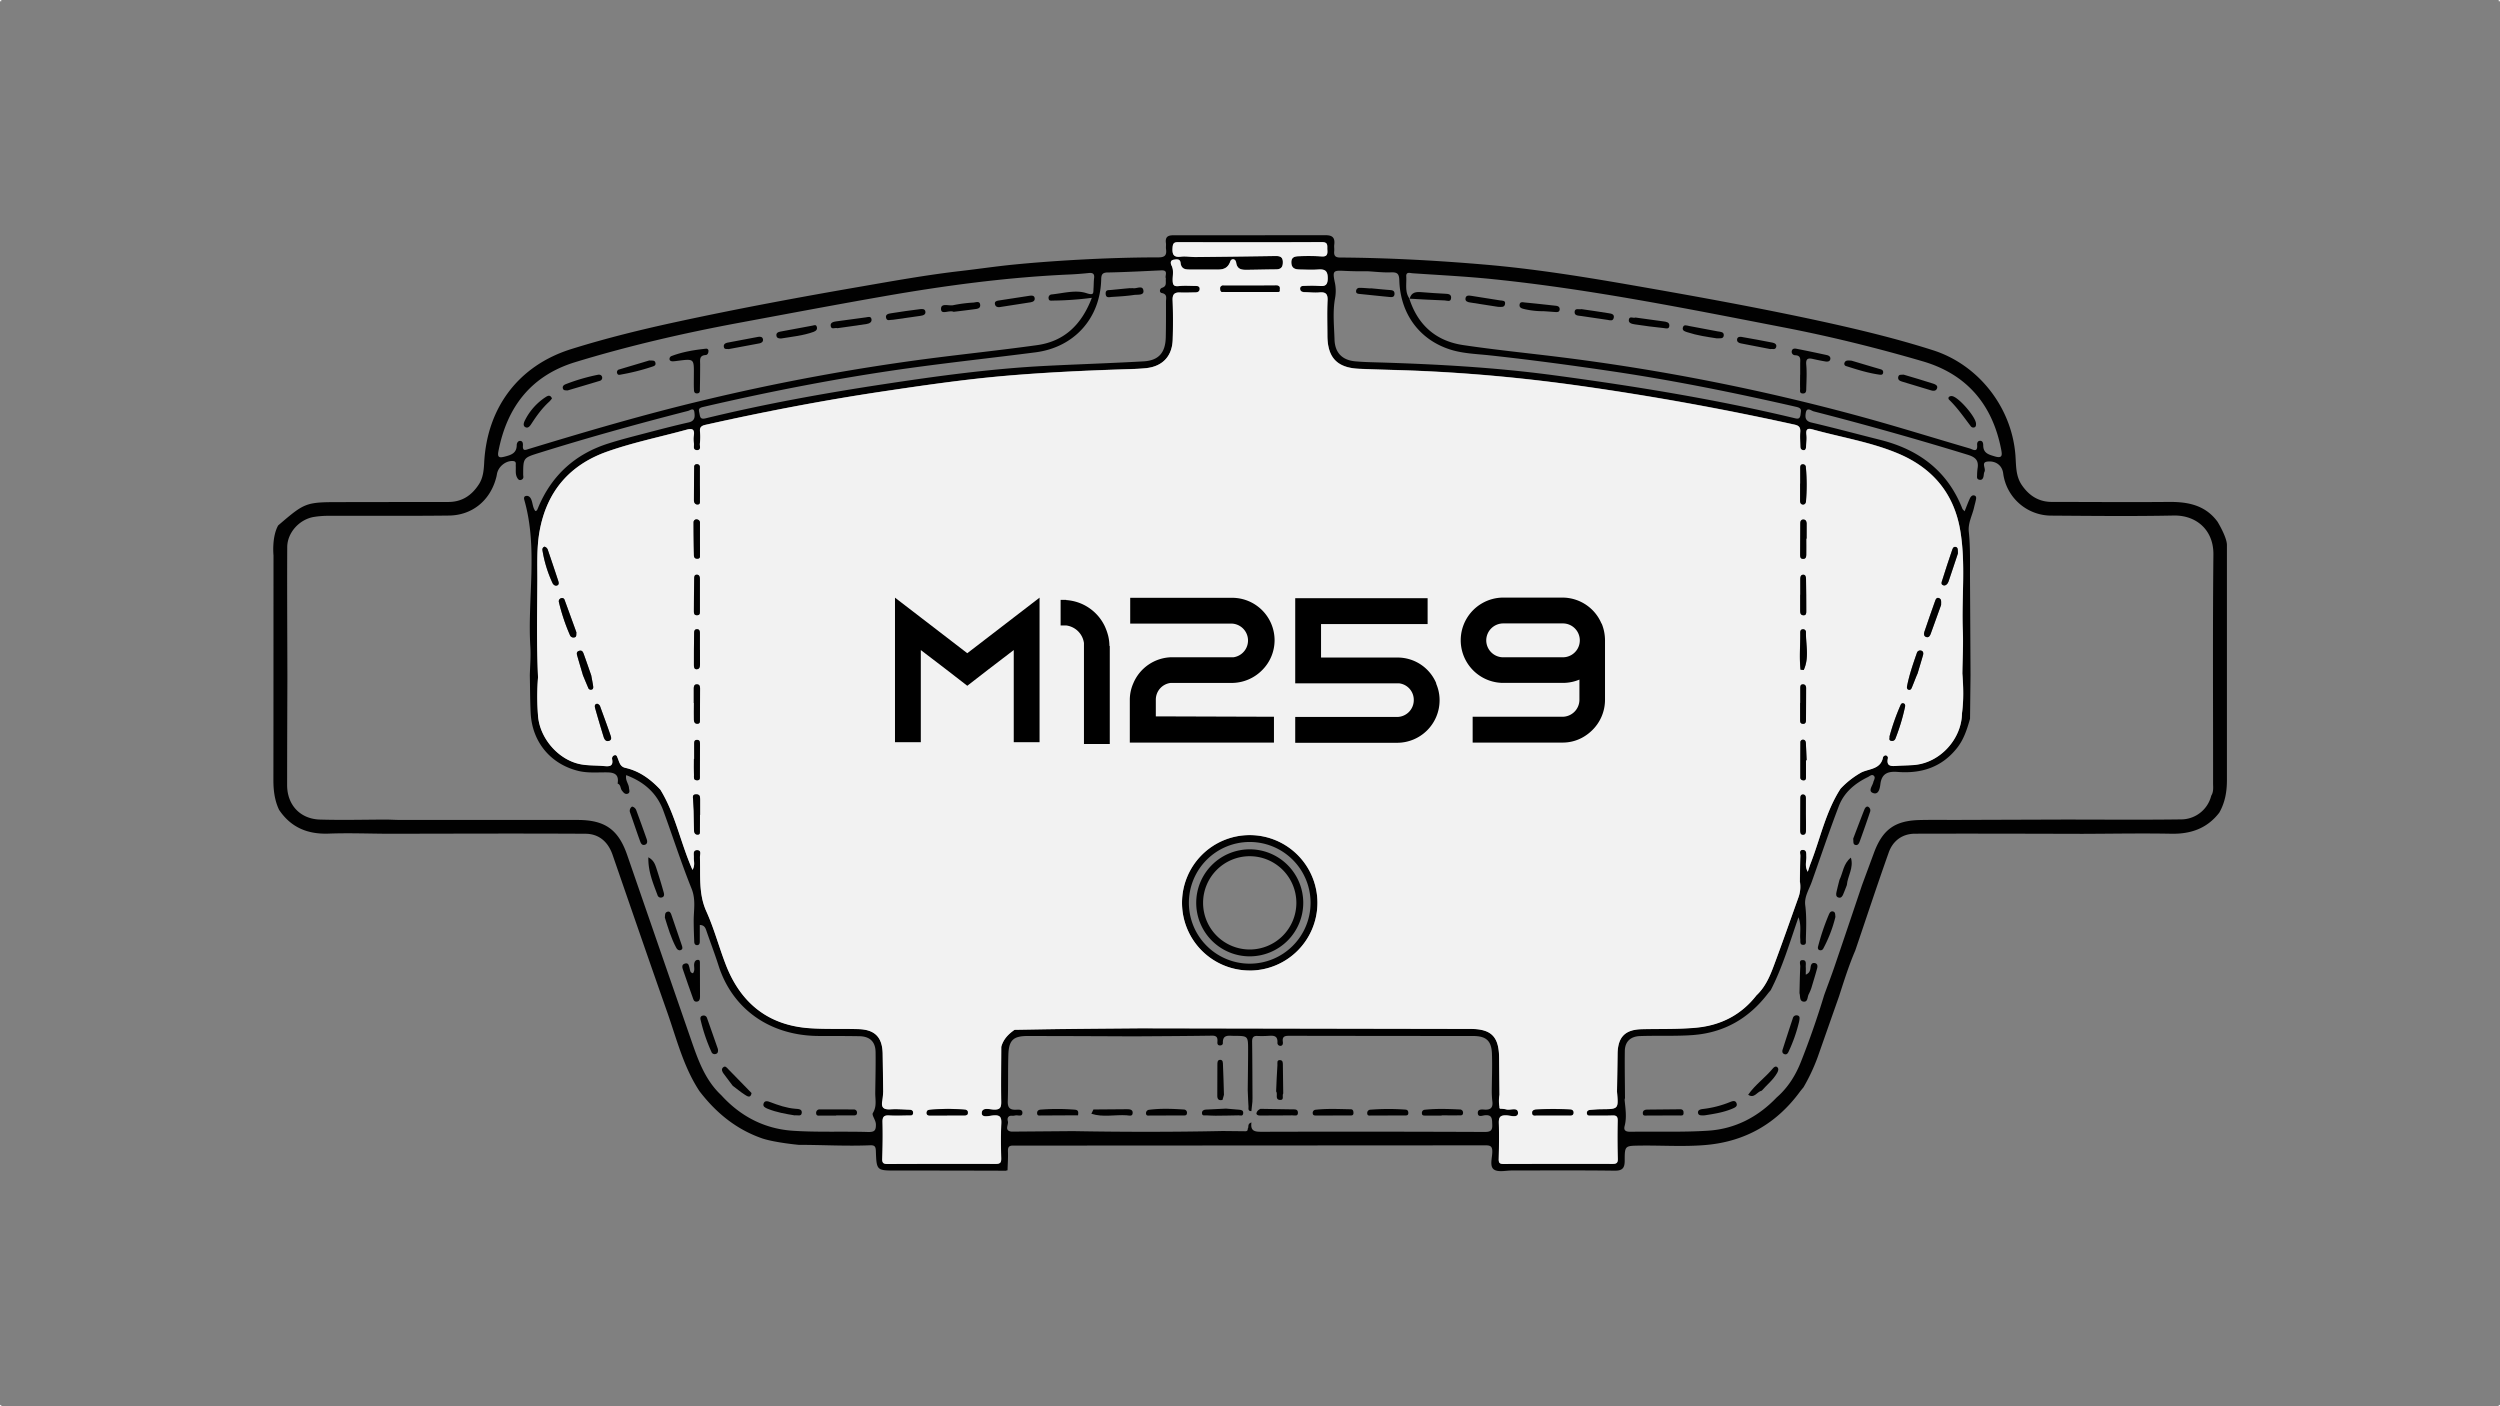 <svg xmlns="http://www.w3.org/2000/svg" viewBox="0 0 1920 1080"><rect x="0" y="0" width="1920" height="1080" fill="#808080" stroke="none"/><defs><style>.cls-1{fill:#f2f2f2;}.cls-2{fill:#010101;}</style></defs><g id="Capa_2" data-name="Capa 2"><g id="Capa_1-2" data-name="Capa 1"><rect class="cls-1" width="1" height="1"/><rect class="cls-1" x="1919" y="1079" width="1" height="1"/><rect class="cls-1" y="1079" width="1" height="1"/><rect class="cls-1" x="1919" width="1" height="1"/><path class="cls-2" d="M959.8,734.48a41.1,41.1,0,1,1,41.1-41.1A41.14,41.14,0,0,1,959.8,734.48Zm0-76.91a35.82,35.82,0,1,0,35.81,35.81A35.85,35.85,0,0,0,959.8,657.57Z"/><path class="cls-2" d="M959.79,641.37a52,52,0,1,0,52,52A52.06,52.06,0,0,0,959.79,641.37Zm0,98.73a46.73,46.73,0,1,1,46.73-46.72A46.77,46.77,0,0,1,959.79,740.1Z"/><path class="cls-2" d="M1703.08,400.71c-9.34-12.73-22.6-15.36-37.37-15.23-29.92.28-59.85,0-89.78,0-10.12,0-17.5-4.7-23.13-12.88-4.82-7-4.36-15.07-4.94-22.87-2.74-36.66-28.1-69.47-63.29-80.74-26.34-8.43-53.22-15-80.21-21C1352,236.45,1299.28,227,1246.47,217.83c-34.88-6-69.84-11.48-105.11-14.53-37.28-3.21-74.61-5.27-112-5.52-4,0-5-1.48-4.68-5,.16-1.52-.16-3.09,0-4.61.74-5.6-1.2-7.67-7.24-7.53l-116,.05c-4.53-.06-6.65,1.27-6,6,.2,1.51-.14,3.09.07,4.61.64,4.73-.86,6.4-6,6.37-40.53,0-83.78,2.82-111.57,5.59-13.32,1.34-26.56,3.3-39.83,4.84-26.2,3-52.15,7.69-78.11,12.19-46.3,8-92.5,16.6-138.44,26.51-27.89,6-55.67,12.79-82.88,21.31-40.31,12.64-64.53,44.79-66.81,87-.31,6-.79,11.84-4.18,17-5.55,8.49-13,13.43-23.47,13.41-27.06,0-54.12.07-81.19.1-28.44,0-28.44,0-49.37,17.89-5.09,9-3.6,23.16-3.6,23.16-.05,57.42,0,114.84-.09,172.27,0,8,.91,15.74,4.36,23,9.14,13.62,22,18.9,38.22,18.28,14.87-.57,29.78,0,44.69.11,50.75-.06,101.51-.29,152.26,0,10.37,0,17.46,6.07,20.94,16.12,13.94,40.33,27.82,80.68,42,120.93,7.25,20.58,12.49,42,24.73,60.6,12.78,16.72,28.48,29.6,48.69,36.48,9.94,3.16,27.56,4.79,27.56,4.79,18.26,0,36.51,1.11,54.77.33,3.59-.16,4.36,1,4.48,4.4.51,15,.62,15,15.47,15q42.26,0,84.49.14a1.61,1.61,0,0,1,1.15-.28c.13-4.76.51-9.54.33-14.28-.13-3.23.48-4.88,4.11-4.73l362.95-.21c3.82,0,4.93,1.17,4.91,4.87,0,4.7-2.26,11.15,1.22,13.66,3.23,2.33,9.31.78,14.13.78,26.15,0,52.31-.2,78.47.16,6.23.08,7.9-2.09,7.87-7.86,0-11.39.23-11.24,11.61-11.4,16.93-.25,33.87,1,50.75-.48,30.18-2.65,54.19-16.42,72.13-40.8.9-1.21,1.89-2.36,2.84-3.54a145.1,145.1,0,0,0,10.82-23q8.2-23.38,16.44-46.77c3.84-11.9,7.58-23.83,12.52-35.34,8.52-25.08,16.81-50.23,25.66-75.19,3.21-9,10.41-14.39,20.16-14.42,42.85-.14,85.7,0,128.54.1,22.78-.07,45.57-.51,68.35-.08,15,.29,27.48-4.09,36.81-16.17,4.48-7.85,5.91-16.28,5.88-25.29V418.48C1710.21,412.37,1703.08,400.71,1703.08,400.71ZM1080,212.26c-.21-3.75,2.94-2.53,4.81-2.39,20.61,1.41,41.26,2.43,61.8,4.54,75.43,7.74,149.66,22.78,224,37.18,35.78,6.94,71.13,15.7,106.07,25.91,33.92,9.92,53.66,33.37,60.28,68,.83,4.32.7,6.73-5,5-4.62-1.4-8.81-2.38-8.84-8.47,0-1.15-.15-3.45-2.27-3.5-1.94,0-2.54,1.49-2.4,3.19.5,6.32-3.48,3.34-5.88,2.64-27.77-8.09-55.4-16.76-83.31-24.38a1654.73,1654.73,0,0,0-231.66-45.78c-24.64-3.06-49.36-5.52-73.91-9.18-20.9-3.11-34.79-15.39-41.32-35.66h0l.12,0s0,0,0,0C1078.76,224.12,1080.37,218,1080,212.26Zm-55,4c-1.67-8.48-.85-8.63,7.76-8.22,2.85.14,5.71.23,8.56.28,2.64.05,5.29,0,8.91,0,5.39.3,11.78,1.09,18.12.85,4.93-.18,6.17,1.2,6.32,6.17.79,25.92,15.76,45.89,39.56,53.25,9.72,3,19.92,3.25,29.94,4.33,32.08,3.49,64,7.79,95.94,12.55,46.87,7,93.24,16.44,139.41,27,4.37,1,3.7,2.54,3.33,5.7-.49,4.32-2.62,3.46-5.43,2.79-60.94-14.54-122.71-24.53-184.75-32.85-44.94-6-90.18-8.48-135.48-9.8-5.48-.16-11-.29-16.46-.81-10-.94-15.5-6.66-15.82-16.71-.34-10.56-1.48-21.37.38-31.57A31,31,0,0,0,1025,216.22Zm-173.9-7c13.6-.27,27.18-1,40.75-1.62,5.93-.28,2.48,4.23,3.55,6.14-.42,2.87,1.13,6-3,7.27-1.74.53-2.33,3.57-.15,4,4.46.9,3.23,3.91,3.23,6.48,0,9.23.06,18.47-.17,27.7-.31,11.68-5.5,17.63-17,18.29-25.25,1.44-50.52,2.22-75.77,3.51-41.29,2.13-82.21,7.7-123.05,13.91-46.19,7-92.15,15.28-137.58,26.34-4.13,1-4.17-1-4.74-3.83-.52-2.61-1.1-4,2.67-4.87,52.32-12.15,105-22.43,158.2-29.82,32.39-4.5,64.93-8,97.35-12.18,29.54-3.86,49.53-26,50.33-55.74C845.76,210.42,846.81,209.31,851.09,209.23ZM382.78,346.61c6.58-34.15,25.23-58.18,59-68.49,40.95-12.5,82.63-22.14,124.72-30,37.32-6.92,74.63-14,112-20.53,47.19-8.26,94.64-14.64,142.57-16.77,5.05-.22,10.11-.62,15.13-1.14,3.12-.31,4.49.6,4.07,3.93-.33,2.6-.24,5.27-.44,7.9-.26,3.54.57,5.6-5.48,3.62-8.31-2.73-17.78.11-26.73,1A2.55,2.55,0,0,0,805.3,229c.12,2.4,2.06,1.84,3.45,1.85a247.7,247.7,0,0,0,29.79-2.13c-7.75,20.35-20.89,33.4-42.07,36.35-28.06,3.9-56.25,6.83-84.34,10.49a1665.66,1665.66,0,0,0-173.32,32.2c-44.58,10.67-88.51,23.59-132.35,36.93-2.89.87-5.15,2.14-4.86-2.53.1-1.58-.09-3.42-2-3.55s-2.74,1.85-2.75,3.2c0,6.36-4.48,7.65-9.34,8.9C383.64,351.67,381.83,351.5,382.78,346.61ZM666.39,869.36c-19.11-.57-38.28.32-57.32-.93-21.84-1.42-40.32-11-55.15-27.33-12.52-11.71-17.9-27.31-23.29-42.89q-24.54-70.85-49-141.69c-6.77-19.51-17.1-26.78-38-26.79q-67.65-.09-135.27,0c-3.74,0-7.47-.2-11.21-.3-17.13.05-34.28.51-51.4,0-15.21-.44-25.21-11.22-25.24-26.43,0-27.68.12-55.37.2-83.06-.07-33.22-.28-66.43-.12-99.65,0-11,9-21.1,20-23.2a68.36,68.36,0,0,1,12.48-.93c30.58-.09,61.17.16,91.76-.21,17.74-.22,31.35-11.41,36.06-28.46a26.66,26.66,0,0,0,.73-3.21c.91-5.82,6.7-10.57,12.33-10.2,2.88.19,2.06,2.26,2.15,3.85.2,3-.51,6.15,1.12,9,.74,1.27,1.5,2.16,3.1,1.58a2.28,2.28,0,0,0,1.6-2.54c0-.44-.11-.87-.11-1.32,0-13,0-13,12.26-16.83C451.88,336,490.09,325.4,528.5,315.55c1.39-.35,4.22-2.71,4.73.73s.73,7-4.29,8.12c-10.92,2.48-21.74,5.29-32.56,8.13-9.75,2.56-19.55,5-29.16,8.07-25.11,7.94-43.07,24-53.51,48.27-.42,1-.79,2-1.3,3-.18.32-.74.4-1.23.65-2.13-2.67-1.95-6.19-3.28-9.15-.85-1.83-2.22-2.9-4.15-2.43-1.68.43-1.35,2.14-1,3.32,10.52,37.21,2.25,75.18,4.56,112.7.45,7.21-.24,14.49-.41,21.73.21,9.66.17,19.32.66,29,1.13,22.11,15.28,39.16,36.61,44.38,7.35,1.79,14.91,1,22.35,1.12,6.4.11,8.84,2.43,7.81,8.6,2.55.89,2,3.69,3.32,5.38,1.14,1.44,2.29,3,4.22,2.46,2.35-.72,1.31-2.88,1.19-4.48-.21-3.2-3-5.84-2.14-9.85,13.58,5.14,23.53,13.69,28.5,27.29,7.29,19.93,13.78,40.19,21.69,59.86,3.36,8.35,1.68,16.17,1.64,24.3,0,5.48.2,11,.41,16.46,0,1.36.59,2.72,2.27,2.66s2-1.5,2-2.84c0-4.15,0-8.3,0-12.66,3.85.11,4.46,2.67,5.3,5.13,3,8.68,6.29,17.26,9.08,26,10.38,32.64,38.58,54,77.2,54.13,10.33,0,20.66,0,31,.17,8,.16,12.3,4.23,12.43,12.12.16,10.53-.14,21.06-.26,31.6,0,5.12,1.32,10.15-1.81,15.24-1.07,1.73,2.21,5.28,2.31,8.7C672.81,868.5,671.38,869.5,666.39,869.36Zm473.67-12.8c6.36-.81,5.81,3.29,6,7.38.14,4.27-1.34,5.41-5.78,5.39q-85.29-.36-170.59-.12c-5.46,0-9.58,0-8.57-7.17-3.47,1.14-1.78,3.55-2.89,4.82.16,1.63-.82,2-2.17,1.93l-17.07-.18c-38.31.83-76.62.78-114.93.09l-47.27.39c-5.86-.84-2-5.27-2.74-7.91s.34-4.77,3.79-4.23a17.78,17.78,0,0,0,1.94-.29c1.91-.47,5.2,1.35,5.42-1.81s-3.18-2.63-5.13-2.57c-4.91.13-6.27-2-6.1-6.73.41-11.84.07-23.7.45-35.54.37-11.22,3.82-14.38,14.94-14.36q40.47.06,81,.28c20.17-.15,40.34-.22,60.52-.53,3.91-.06,4.33,1.87,4.09,4.86-.12,1.44.24,2.65,2,2.64,1.23,0,2.24-.62,2.2-1.91-.23-6.74,4.6-5.45,8.59-5.43,10.7,0,10.78.05,10.78,10.71,0,10.29-.17,20.59-.28,30.88.18,4.13.3,8.28.58,12.4.11,1.55-.7,3.82,2.22,3.8q.4-3.63.79-7.24c0-.92.06-1.81.07-2.73-.08-14.5-.09-29-.29-43.5,0-3.12,1-4.43,4.13-4.26a77.52,77.52,0,0,0,7.92-.06c3.86-.23,7.71-.68,7.4,5.13a2.25,2.25,0,0,0,2.44,2.52c1.68-.15,1.89-1.78,1.71-3.07-.72-4.74,2.26-4.64,5.56-4.64q70.27.12,140.55.15c10.07,0,14.15,3.71,14.48,13.69.33,9.64-.06,19.33-.14,29a71.69,71.69,0,0,0,.41,7.19c.66,4.69-.84,7-6,6.65-1.91-.14-5.22-.53-5.14,2.57C1135,858.26,1138.37,856.77,1140.06,856.56Zm102.29-47.24c-.12,9.65-.3,19.31-.46,29,1.21,13.41,1.21,13.39-11.81,13.48-2.86,0-5.71.26-8.55.49-1.72.12-3,.84-2.75,2.87.26,1.86,1.82,1.54,3.06,1.56,5.5,0,11,.11,16.49-.1,3.13-.12,4.17.81,4.09,4.09q-.33,14.51.09,29c.09,3.29-.9,4.09-4,4.07q-41.93-.12-83.83.06c-2.87,0-3.7-.84-3.62-3.77.23-9.22.38-18.47.09-27.69-.15-4.61,1.21-6,5.88-5.86,3,.11,8.84,2.21,8.86-1.77,0-5-5.94-1.82-9.13-2.82a20.38,20.38,0,0,0-3.87-.51c-1,.12-1.38-.38-1.24-1.36a25.73,25.73,0,0,1,0-9.26c-.09-9.43-.21-18.88-.28-28.31-.12-16.37-5.85-22.36-22.21-22.36l-253.62-.46c-19,.17-38,.3-57,.53-13.1.14-26.2.41-39.3.62-4.77,3.3-8.68,7.28-10.22,13.11-.05,14-.27,28.1-.05,42.14.08,4.48-.92,6.19-5.75,6-3.26-.13-9.25-2.08-9.19,2.85,0,3.73,6,1.88,9,1.64,5.22-.41,6.24,1.47,6,6.22-.4,8.78-.29,17.59-.07,26.36.1,3.24-.35,4.67-4.09,4.65-27.68-.12-55.38,0-83.06.06-2.85,0-4.34-.4-4.21-3.92.34-9.43.45-18.89.22-28.32-.1-4.22,1.4-5.23,5.33-5,5,.32,10.11.07,15.15,0,1.23,0,2.74.28,3-1.66.23-2.09-1-2.74-2.75-2.79-4.82-.17-9.67-.58-14.48-.28-5,.32-7.5-1-6.42-6.47a68,68,0,0,0,.69-7.16c-.13-9.66-.25-19.32-.41-29-.21-12.6-5.8-18.52-18.44-18.95s-25.11.17-37.58-.7c-32.05-2.24-53.15-19.51-64.53-49-5.2-13.49-8.93-27.6-14.86-40.74-6.11-13.57-4.4-27.48-4.92-41.41-.08-2,1.6-5.7-2.24-5.64-3.44.06-2.34,3.49-2.46,5.78-.15,2.77,1.12,5.64-1,9.42-9.22-20.71-13.1-42.76-24.69-61.6-7.48-8-16-14.32-26.92-16.78-4-.91-4.55-4.29-5.78-7.26-.49-1.18-.78-2.86-2.51-2.44a2.61,2.61,0,0,0-1.84,3.12c1,5.37-2,5.62-6.08,5.22-6.11-.59-12.39-.24-18.38-1.44-16.87-3.38-31.16-19.95-32.44-37.19a182,182,0,0,1,0-29.62c-1.17-24.84-.64-49.7-.52-74.53.05-12.46-.56-24.83,1.67-37.4,5.51-31,23.36-51.29,52.17-61.41,19.8-7,40.55-11.19,60.83-16.76,4.36-1.19,6.23-.23,5.48,4.56a18,18,0,0,0,.07,5.91c.34,1.87-1.15,5.08,2.23,5.24,3.66.17,2.16-3.13,2.36-5a42.43,42.43,0,0,0,.11-9.22c-.4-3.51,1.37-4.58,4.32-5.23,44.95-10.06,90.15-18.74,135.72-25.57,31.49-4.71,63-9.3,94.71-12.05,30.25-2.61,60.56-4,90.89-5,5.71-.19,11.44-.3,17.11-.9,12.49-1.36,19.86-9.19,20.27-21.79.32-10.11.33-20.24-.07-30.35-.18-4.82,1.66-6.17,6-5.94,3.72.18,7.47,0,11.21-.06,2,0,3.65-.62,3.58-2.88-.06-2.07-1.94-2.11-3.45-2.12-4.18-.06-8.4-.37-12.52.11s-4.77-1.19-4.78-4.75,1-7.32-.81-10.94c-.78-1.57-1.36-4.06,1.67-4.55,2.16-.35,4.83-.79,5.19,2.33.59,5.36,4.29,5.24,8.16,5.22,5.5,0,11,0,16.51,0s11,.94,13.55-6.26c.83-2.42,4-2.28,4.51,1,.76,5.12,4.22,5.54,8.18,5.49,7.47-.09,14.94-.29,22.42-.35,4,0,5.37-2.05,5.24-5.86s-2.42-4.46-5.71-4.41q-30.66.5-61.33.77c-3.74,0-7.53-.74-11.19-.28-6.08.78-6.8-2.1-6.45-7.14.24-3.26,1.35-4,4.35-4,36.74.08,73.49.15,110.23-.05,5.23,0,4,3.1,4.27,6,.25,3.34-.23,5.39-4.53,5a151.15,151.15,0,0,0-16.49-.17c-3.34.08-6.87.21-6.62,5.18.24,4.67,3.53,5,7,5.07,4.4.11,8.83.33,13.2,0,5.22-.36,7.82.54,7.73,6.95s-3.51,5.74-7.6,5.56c-3.29-.15-6.59-.11-9.89,0-1.65.06-3.94-.08-3.69,2.55.17,1.82,1.81,2.26,3.48,2.3,3.73.09,7.51.58,11.2.24,4.85-.44,6.61,1,6.37,6.13-.43,9-.17,18-.12,27.05.1,16.78,7.36,24.68,24.24,25.45,15.16.69,30.34.91,45.51,1.56,41.73,1.78,83.23,5.73,124.61,11.57q82.79,11.69,164.37,29.75c3.54.77,4.67,2.18,4.42,5.66-.28,3.72,0,7.47.07,11.21,0,1.44.61,2.57,2.23,2.73,1.93.2,2.08-1.31,2.17-2.57.21-3.07.67-6.2.3-9.2-.5-4,.54-5.3,4.55-4.19,22.15,6.16,45.17,9.73,66.34,18.76,25.73,11,42.35,30.17,47.2,58.81,4.35,25.62,1,51.3,2,76.95.42,10.95-.2,22-.35,32.94.78,10.16,1.09,20.31-.27,30.45-.23,19.73-16.61,37.79-36.18,39.71-4.58.44-9.21.42-13.8.71-4.17.26-8.29.67-6.95-5.75a1.91,1.91,0,0,0-1.76-2.31,2.46,2.46,0,0,0-1.94,1.39c-1.71,9.3-10.3,8.78-16.49,11.65a66.1,66.1,0,0,0-16.16,12.6c-11.36,17.58-15.49,38.07-22.92,57.21-.69,1.76-1.23,3.58-2.24,6.58-2.6-4.63-.86-8.28-1.08-11.74-.12-2.08.38-5.06-2.72-5.08s-1.85,2.94-1.91,4.62c-.23,6.59-.25,13.18-.35,19.77a23.74,23.74,0,0,1-1.18,12.3c-6.35,17.75-12.56,35.55-19.18,53.18-3,8-6.52,15.83-13,21.86-11.71,15.11-27.58,23.05-46.17,24.81-14,1.32-28.11.79-42.18,1.19C1248,790.73,1242.51,796.51,1242.35,809.32Zm457.3-207.89c0,3.25.52,6.64-1.41,9.64a23.9,23.9,0,0,1-23.53,18.23c-30,.4-60,.12-90.06.12l-83.13.28c-9,0-18-.12-27,.08-19.33.42-28.79,7.33-35.46,25.57-3,8.12-6,16.23-9,24.35-7,20.82-14,41.65-21.1,62.45-2.52,7.41-5.33,14.73-8,22.09q-7.86,26-17.85,51.25c-4.12,10.44-10,19.87-18.65,27.38-14.32,15-31.92,24.14-52.52,25.49-19.9,1.29-39.91.52-59.89.83-3.38,0-5.26-.93-4.34-4.39,1.79-6.74.61-13.4,0-20.09a4.24,4.24,0,0,1,.29-1.27c-.06-12.09-.31-24.2-.14-36.27.1-7.24,4.42-11.21,11.65-11.47,13.41-.48,26.82.2,40.23-.75,24.39-1.75,43.42-12.82,58.08-32,.66-.86,1.4-1.66,2.1-2.5,8.94-17.34,14.42-36.05,21.32-56,2.39,6.61.92,11.77,1.38,16.78.16,1.81-.57,4.56,2.43,4.41,2.49-.1,1.81-2.64,1.85-4.2.25-8.77.64-17.51-.49-26.31-.81-6.46,3-12.1,5.07-18,6.88-19.39,13.42-38.89,20.76-58.09,4-10.45,12.33-17.42,22.32-22.26,1.39-.66,3.14-2.56,4.68-.84,1.28,1.44-.21,3.25-.58,4.91-.65,2.84-4.44,6.91.19,8.31,4.1,1.24,4.92-4.09,5.28-6.89,1-8.41,6-10,13.26-9.43,18.13,1.42,33.81-3.51,45.54-18.29,5.32-6.7,7.79-14.56,10.06-22.56q.18-16.71.38-33.39-.19-37.27-.41-74.55c-.06-11.88.33-23.77-.92-35.61-.72-6.66,2.57-12.37,4-18.51.43-1.93,1-3.82,1.4-5.76.24-1.24.63-2.88-.78-3.51-1.73-.78-3,.54-3.69,1.92-1.48,3.16-2.68,6.45-4.15,10.09-.72-.84-1.48-1.35-1.75-2.07-11.43-29-33.43-45.35-63-52.77-17.66-4.44-35.24-9.17-53-13.35-4.74-1.13-4.75-4.15-4.24-7.36.78-4.89,4.26-1.65,6.07-1.19q59.5,15.27,118.27,33.31c6.31,1.93,8.67,4.61,7.56,10.82a45.7,45.7,0,0,0-.34,5.26c-.09,1.34-.16,2.65,1.58,3.09,2,.5,2.88-.6,3.32-2.25.33-1.27.21-2.73.79-3.83,1.35-2.55-3-7.35,2.43-7.86,6.61-.64,11.13,3.25,11.91,8.89A37.31,37.31,0,0,0,1575.62,396c31.24.22,62.5.57,93.74-.07,17.31-.35,30.72,11,30.53,29.9C1699.31,484.38,1699.69,542.91,1699.65,601.43Z"/><path class="cls-1" d="M1507.08,517.24c.15-11,.77-22,.35-32.94-1-25.65,2.35-51.33-2-76.95-4.85-28.64-21.47-47.84-47.2-58.81-21.17-9-44.19-12.6-66.34-18.76-4-1.11-5.05.2-4.55,4.19.37,3-.09,6.13-.3,9.2-.09,1.26-.24,2.77-2.17,2.57-1.62-.16-2.19-1.29-2.23-2.73-.08-3.74-.35-7.49-.07-11.21.25-3.48-.88-4.89-4.42-5.66q-81.62-18-164.37-29.75c-41.38-5.84-82.88-9.79-124.61-11.57-15.17-.65-30.35-.87-45.51-1.56-16.88-.77-24.14-8.67-24.24-25.45,0-9-.31-18,.12-27.05.24-5.1-1.52-6.57-6.37-6.13-3.69.34-7.47-.15-11.2-.24-1.67,0-3.31-.48-3.48-2.3-.25-2.63,2-2.49,3.69-2.55,3.3-.15,6.6-.19,9.89,0,4.09.18,7.51,1,7.6-5.56s-2.51-7.31-7.73-6.95c-4.37.3-8.8.08-13.2,0-3.43-.08-6.72-.4-7-5.07-.25-5,3.28-5.1,6.62-5.18a151.15,151.15,0,0,1,16.49.17c4.3.36,4.78-1.69,4.53-5-.23-2.9,1-6-4.27-6-36.74.2-73.49.13-110.23.05-3,0-4.11.7-4.35,4-.35,5,.37,7.92,6.45,7.14,3.66-.46,7.45.3,11.19.28q30.66-.3,61.33-.77c3.29,0,5.58.45,5.71,4.41s-1.25,5.82-5.24,5.86c-7.48.06-15,.26-22.42.35-4,.05-7.42-.37-8.18-5.49-.49-3.25-3.68-3.39-4.51-1-2.5,7.2-8.11,6.25-13.55,6.26s-11,0-16.51,0c-3.87,0-7.57.14-8.16-5.22-.36-3.12-3-2.68-5.19-2.33-3,.49-2.45,3-1.67,4.55,1.78,3.62.78,7.32.81,10.94s.66,5.24,4.78,4.75,8.34-.17,12.52-.11c1.51,0,3.39.05,3.45,2.12.07,2.26-1.61,2.87-3.58,2.88-3.74,0-7.49.24-11.21.06-4.36-.23-6.2,1.12-6,5.94.4,10.11.39,20.24.07,30.35-.41,12.6-7.78,20.43-20.27,21.79-5.67.6-11.4.71-17.11.9-30.33,1-60.64,2.39-90.89,5-31.73,2.75-63.22,7.34-94.71,12.05-45.57,6.83-90.77,15.51-135.72,25.57-3,.65-4.72,1.72-4.32,5.23a42.43,42.43,0,0,1-.11,9.22c-.2,1.83,1.3,5.13-2.36,5-3.38-.16-1.89-3.37-2.23-5.24a18,18,0,0,1-.07-5.91c.75-4.79-1.12-5.75-5.48-4.56-20.28,5.57-41,9.8-60.83,16.76-28.81,10.12-46.66,30.43-52.17,61.41-2.23,12.57-1.62,24.94-1.67,37.4-.12,24.83-.65,49.69.52,74.53a182,182,0,0,0,0,29.62c1.28,17.24,15.57,33.81,32.44,37.19,6,1.2,12.27.85,18.38,1.44,4.07.4,7.1.15,6.08-5.22a2.61,2.61,0,0,1,1.84-3.12c1.73-.42,2,1.26,2.51,2.44,1.23,3,1.75,6.35,5.78,7.26,10.9,2.46,19.44,8.79,26.92,16.78,11.59,18.84,15.47,40.89,24.69,61.6,2.14-3.78.87-6.65,1-9.42.12-2.29-1-5.72,2.46-5.78,3.84-.06,2.16,3.64,2.24,5.64.52,13.93-1.19,27.84,4.92,41.41,5.93,13.14,9.66,27.25,14.86,40.74,11.38,29.54,32.48,46.81,64.53,49,12.47.87,25,.28,37.58.7s18.23,6.35,18.44,18.95c.16,9.67.28,19.33.41,29a68,68,0,0,1-.69,7.16c-1.08,5.47,1.42,6.79,6.42,6.47,4.81-.3,9.66.11,14.48.28,1.71.05,3,.7,2.75,2.79-.22,1.94-1.73,1.64-3,1.66-5,.06-10.12.31-15.15,0-3.93-.26-5.43.75-5.33,5,.23,9.43.12,18.89-.22,28.32-.13,3.52,1.36,3.93,4.21,3.92,27.68-.1,55.38-.18,83.06-.06,3.74,0,4.19-1.41,4.09-4.65-.22-8.77-.33-17.58.07-26.36.21-4.75-.81-6.63-6-6.22-3.06.24-9,2.09-9-1.64-.06-4.93,5.93-3,9.19-2.85,4.83.2,5.83-1.51,5.75-6-.22-14,0-28.1.05-42.14,1.54-5.83,5.45-9.81,10.22-13.11,13.1-.21,26.2-.48,39.3-.62,19-.23,38-.36,57-.53l253.62.46c16.36,0,22.09,6,22.21,22.36.07,9.43.19,18.88.28,28.31a25.73,25.73,0,0,0,0,9.26c-.14,1,.21,1.48,1.24,1.36a20.38,20.38,0,0,1,3.87.51c3.19,1,9.16-2.18,9.13,2.82,0,4-5.84,1.88-8.86,1.77-4.67-.15-6,1.25-5.88,5.86.29,9.22.14,18.47-.09,27.69-.08,2.93.75,3.78,3.62,3.77q41.91-.15,83.83-.06c3.13,0,4.12-.78,4-4.07q-.42-14.51-.09-29c.08-3.28-1-4.21-4.09-4.09-5.48.21-11,.11-16.49.1-1.24,0-2.8.3-3.06-1.56-.28-2,1-2.75,2.75-2.87,2.84-.23,5.69-.48,8.55-.49,13-.09,13-.07,11.81-13.48.16-9.65.34-19.31.46-29,.16-12.81,5.64-18.59,18.29-18.93,14.07-.4,28.2.13,42.18-1.19,18.59-1.76,34.46-9.7,46.17-24.81,6.44-6,10-13.88,13-21.86,6.62-17.63,12.83-35.43,19.18-53.18a23.74,23.74,0,0,0,1.18-12.3c.1-6.59.12-13.18.35-19.77.06-1.68-1.25-4.63,1.91-4.62s2.6,3,2.72,5.08c.22,3.46-1.52,7.11,1.08,11.74,1-3,1.55-4.82,2.24-6.58,7.43-19.14,11.56-39.63,22.92-57.21a66.1,66.1,0,0,1,16.16-12.6c6.19-2.87,14.78-2.35,16.49-11.65a2.46,2.46,0,0,1,1.94-1.39,1.91,1.91,0,0,1,1.76,2.31c-1.34,6.42,2.78,6,6.95,5.75,4.59-.29,9.22-.27,13.8-.71,19.57-1.92,35.95-20,36.18-39.71C1508.17,537.55,1507.86,527.4,1507.08,517.24Zm-1079-67.72c-1.7.86-3.23-.55-3.78-1.75a95.9,95.9,0,0,1-7.76-25.4,2.4,2.4,0,0,1,1.57-2.53,3.75,3.75,0,0,1,2.67,2.67q4,11.7,7.88,23.49C429.08,447.19,429.52,448.81,428.12,449.52Zm12.82,40a2.81,2.81,0,0,1-3.19-1.72,148.88,148.88,0,0,1-8.47-25.3,2.44,2.44,0,0,1,1.7-3.12,2,2,0,0,1,2.63,1.3c3.15,8.57,6.25,17.16,9.08,24.94C442.52,487.84,442.89,489.32,440.94,489.56Zm13.35,40.08a2.08,2.08,0,0,1-2.55-1.45c-1.36-3.17-2.68-6.35-4-9.54-1.41-4.81-2.87-9.62-4.24-14.44-.48-1.66-1.19-3.59,1.29-4.35s3.07,1.21,3.66,2.82c1.93,5.31,3.75,10.67,5.62,16,.5,2.76,1.07,5.52,1.48,8.3C455.68,528,455.69,529.29,454.29,529.64Zm13.58,39.27c-2.46.91-3.67-1-4.27-2.95q-3.39-11-6.5-22c-.39-1.4-.62-3.15,1.5-3.47a3.22,3.22,0,0,1,2.39,2.24c2.59,7.2,5.3,14.36,7.74,21.6C469.21,565.75,470.21,568,467.87,568.91Zm69.66-100.1c0,1.63.42,3.76-2.38,3.7-2.29-.05-2.23-1.88-2.23-3.3,0-8.31.11-16.63.23-24.94,0-1.32.16-2.84,1.89-2.9,2-.06,2.47,1.48,2.49,3.13,0,4.17,0,8.33,0,12.49C537.55,460.93,537.61,464.86,537.53,468.81Zm-4.43,17c0-1.4.55-2.63,2.25-2.61s2.16,1.31,2.18,2.7c0,4.36,0,8.72,0,13.09h.05c0,3.7,0,7.41,0,11.13,0,1.86-.22,3.68-2.44,3.84s-2.2-2.06-2.22-3.32C532.88,502.4,533,494.12,533.1,485.85Zm0-127.16a2,2,0,0,1,2-2.17A2.22,2.22,0,0,1,537.5,359c0,4.39,0,8.78,0,13.16h0c0,3.95,0,7.9,0,11.84,0,1.39.45,3.48-1.87,3.46-1.78,0-2.71-1.5-2.71-3.17Q533,371.5,533.13,358.69ZM535.41,399a2.51,2.51,0,0,1,2.16,2.82q0,6.56,0,13.12c0,3.71,0,7.44,0,11.15,0,1.2.34,2.77-1.59,3s-3-.71-3.05-2.51c-.17-8.51-.28-17-.28-25.54A2.22,2.22,0,0,1,535.41,399Zm2.1,238.7c0,1.36.47,3.46-1.93,3.34-1.78-.09-2.55-1.6-2.59-3.26-.1-5-.07-10.06-.19-15.08-.08-2.81-.41-5.63-.49-8.45-.06-1.8-.93-4.14,2.36-4.18,3,0,3,2,3,4q0,5.91,0,11.82h-.09C537.54,629.79,537.62,633.73,537.51,637.67Zm-4.36-66c0-1.49-.2-3.38,2-3.47,2.58-.12,2.45,2,2.46,3.72,0,7.86,0,15.74-.07,23.61,0,1.56.56,3.82-2.3,3.69s-2.18-2.39-2.24-3.94c-.15-4.15-.05-8.31-.05-12.46h.22C533.14,579.15,533.11,575.42,533.15,571.71ZM537.57,553c0,1.31.06,2.7-1.84,2.83s-2.78-1.17-2.81-2.83c-.1-4.37,0-8.75,0-13.12h-.11c0-3.73,0-7.44,0-11.16,0-1.68.37-3.18,2.39-3.18s2.47,1.46,2.47,3.16Q537.61,540.88,537.57,553Zm203,303.58c-4.4,0-8.8,0-13.2,0v.08H714.2c-1.41,0-2.63-.28-2.51-2.13a2.06,2.06,0,0,1,2-2.16,141,141,0,0,1,27.64-.11,2.1,2.1,0,0,1,2,2.25C743.29,856.4,742,856.61,740.61,856.61ZM939.84,219.35c12.75,0,25.51,0,38.26-.06,2.37,0,5.41-.64,4.62,3.38a1.1,1.1,0,0,1-1.13,1.56c-1.66.06-42.54,0-42.54,0s-1.81.51-1.89-2.47A2.15,2.15,0,0,1,939.84,219.35Zm19.95,526a52,52,0,1,1,52-52A52.06,52.06,0,0,1,959.79,745.39Zm245.42,111.23c-4.15,0-8.3,0-12.45,0v0c-4.16,0-8.31.05-12.46,0-1.36,0-3.35.65-3.55-1.71-.17-2,1.32-2.62,3-2.74a190.9,190.9,0,0,1,26.2,0c1.4.08,2.47.56,2.47,2.34C1208.37,856.87,1206.69,856.61,1205.21,856.62ZM1382.52,371.4h.1c0-3.94,0-7.87,0-11.81,0-1.35.08-2.84,1.73-3a2.25,2.25,0,0,1,2.59,2.32,149.84,149.84,0,0,1,0,26.2c-.13,1.4-1,2.58-2.53,2.39s-2-1.52-2-2.93Zm.08,30.4c0-1.49.51-2.68,2.06-2.79,1.89-.14,2.76,1.17,2.8,2.87.08,3.93,0,7.86,0,11.79h-.27c0,4.13.08,8.28,0,12.42,0,1.49-.29,3.18-2.45,3.14s-2.28-1.68-2.26-3.22C1382.48,417.93,1382.56,409.86,1382.6,401.8Zm4.62,67.65c0,1.37,0,3.3-2.38,3.08-2-.2-2.31-1.68-2.31-3.32,0-4.15,0-8.3,0-12.44h.09c0-3.93,0-7.85,0-11.79,0-1.59.12-3.38,2-3.58,2-.23,2.37,1.62,2.4,3.18C1387.13,452.87,1387.25,461.16,1387.22,469.45Zm-4.75,70.42h.13c0-3.7,0-7.41,0-11.12,0-1.51-.09-3.27,2.21-3.18,1.64.06,2.27,1.37,2.28,2.69q0,12.42-.1,24.84c0,1.62-.49,3.09-2.67,2.78-1.8-.25-1.84-1.62-1.84-2.92C1382.44,548.59,1382.47,544.23,1382.47,539.87Zm4.49,97.82c0,1.51-.25,3.39-2.26,3.41s-2.17-1.81-2.17-3.34q0-12.42.11-24.86c0-1.42.37-2.73,2-2.73s2.22,1.28,2.23,2.67c.07,4.15,0,8.3,0,12.44h0C1387,629.42,1387.05,633.56,1387,637.69Zm0-53.8c0,4.38,0,8.74,0,13.1,0,1-.17,2.28-1.68,2.31s-2.67-.66-2.67-2.23c0-9,0-17.91.07-26.85a1.92,1.92,0,0,1,2-2.13c1.61,0,2.14,1.31,2.2,2.72.23,4.36.4,8.72.6,13.08Zm-1.76-69.31-2.43-.28c-1-9.15-.17-18.32-.2-27.49,0-1.48-.21-3.32,1.92-3.54a2.2,2.2,0,0,1,2.43,2.48C1386.89,495.38,1389.59,505.2,1385.25,514.58Zm77.81,28.29a153.26,153.26,0,0,1-7.36,24.36,2.69,2.69,0,0,1-3.16,1.75c-2.41-.45-1-2.42-1.38-3.38a171.15,171.15,0,0,1,8.33-23.75c.43-1,1-2.07,2.38-1.69S1463.26,541.93,1463.06,542.87Zm13.77-39.52c-1.31,4.6-2.72,9.17-4.08,13.76-.37.84-.73,1.67-1.09,2.52-1.12,2.83-2.22,5.68-3.38,8.49-.42,1-1.11,2-2.4,1.63s-1.47-1.6-1.26-2.68c1.7-8.79,4.64-17.22,7.57-25.65a2.63,2.63,0,0,1,3.13-1.79C1477.27,500.1,1477.27,501.82,1476.83,503.35Zm13.94-38.74c-2.51,7-5.21,14.62-8,22.21-.54,1.46-1.44,3-3.35,2.43s-2-2.36-1.54-3.81c2.71-8.09,5.54-16.14,8.4-24.17.44-1.23,1.23-2.58,2.87-1.93C1491.32,460.2,1490.73,462.21,1490.77,464.61Zm5.67-17.93c-.6,1.71-2.13,3.37-3.89,2.84-2.35-.71-1.21-2.92-.71-4.47,2.31-7.3,4.65-14.58,7.15-21.8.51-1.48,1-3.9,3.33-3.11,1.55.53,1.25,2.59,1.38,4.85C1501.44,431.79,1499,439.26,1496.44,446.68Z"/><path class="cls-2" d="M982.72,222.67a1.1,1.1,0,0,1-1.13,1.56c-1.66.06-42.54,0-42.54,0s-1.81.51-1.89-2.47a2.15,2.15,0,0,1,2.68-2.41c12.75,0,25.51,0,38.26-.06C980.47,219.29,983.51,218.65,982.72,222.67Z"/><path class="cls-2" d="M442.69,485.66c-.17,2.18.2,3.66-1.75,3.9a2.81,2.81,0,0,1-3.19-1.72,148.88,148.88,0,0,1-8.47-25.3,2.44,2.44,0,0,1,1.7-3.12,2,2,0,0,1,2.63,1.3C436.76,469.29,439.86,477.88,442.69,485.66Z"/><path class="cls-2" d="M535.15,472.51c-2.29-.05-2.23-1.88-2.23-3.3,0-8.31.11-16.63.23-24.94,0-1.32.16-2.84,1.89-2.9,2-.06,2.47,1.48,2.49,3.13,0,4.17,0,8.33,0,12.49,0,3.94.07,7.87,0,11.82C537.49,470.44,538,472.57,535.15,472.51Z"/><path class="cls-2" d="M537.53,384c0,1.39.45,3.48-1.87,3.46-1.78,0-2.71-1.5-2.71-3.17q0-12.82.18-25.63a2,2,0,0,1,2-2.17A2.22,2.22,0,0,1,537.5,359c0,4.39,0,8.78,0,13.16h0C537.57,376.14,537.62,380.09,537.53,384Z"/><path class="cls-2" d="M537.57,426.06c0,1.2.34,2.77-1.59,3s-3-.71-3.05-2.51c-.17-8.51-.28-17-.28-25.54a2.22,2.22,0,0,1,2.76-2.08,2.51,2.51,0,0,1,2.16,2.82q0,6.56,0,13.12C537.58,418.62,537.63,422.35,537.57,426.06Z"/><path class="cls-2" d="M1490.77,464.61c-2.51,7-5.21,14.62-8,22.21-.54,1.46-1.44,3-3.35,2.43s-2-2.36-1.54-3.81c2.71-8.09,5.54-16.14,8.4-24.17.44-1.23,1.23-2.58,2.87-1.93C1491.32,460.2,1490.73,462.21,1490.77,464.61Z"/><path class="cls-2" d="M537.61,510.16c0,1.86-.22,3.68-2.44,3.84s-2.2-2.06-2.22-3.32c-.07-8.28,0-16.56.15-24.83,0-1.4.55-2.63,2.25-2.61s2.16,1.31,2.18,2.7c0,4.36,0,8.72,0,13.09h.05C537.59,502.73,537.57,506.44,537.61,510.16Z"/><path class="cls-2" d="M1387.22,469.45c0,1.37,0,3.3-2.38,3.08-2-.2-2.31-1.68-2.31-3.32,0-4.15,0-8.3,0-12.44h.09c0-3.93,0-7.85,0-11.79,0-1.59.12-3.38,2-3.58,2-.23,2.37,1.62,2.4,3.18C1387.13,452.87,1387.25,461.16,1387.22,469.45Z"/><path class="cls-2" d="M1387,385.06c-.13,1.4-1,2.58-2.53,2.39s-2-1.52-2-2.93V371.4h.1c0-3.94,0-7.87,0-11.81,0-1.35.08-2.84,1.73-3a2.25,2.25,0,0,1,2.59,2.32A149.84,149.84,0,0,1,1387,385.06Z"/><path class="cls-2" d="M1387.49,413.67h-.27c0,4.13.08,8.28,0,12.42,0,1.49-.29,3.18-2.45,3.14s-2.28-1.68-2.26-3.22c0-8.08.09-16.15.13-24.21,0-1.49.51-2.68,2.06-2.79,1.89-.14,2.76,1.17,2.8,2.87C1387.54,405.81,1387.49,409.74,1387.49,413.67Z"/><path class="cls-2" d="M1476.83,503.35c-1.31,4.6-2.72,9.17-4.08,13.76-.37.84-.73,1.67-1.09,2.52-1.12,2.83-2.22,5.68-3.38,8.49-.42,1-1.11,2-2.4,1.63s-1.47-1.6-1.26-2.68c1.7-8.79,4.64-17.22,7.57-25.65a2.63,2.63,0,0,1,3.13-1.79C1477.27,500.1,1477.27,501.82,1476.83,503.35Z"/><path class="cls-2" d="M1503.7,425c-2.26,6.8-4.7,14.27-7.26,21.69-.6,1.71-2.13,3.37-3.89,2.84-2.35-.71-1.21-2.92-.71-4.47,2.31-7.3,4.65-14.58,7.15-21.8.51-1.48,1-3.9,3.33-3.11C1503.87,420.67,1503.57,422.73,1503.7,425Z"/><path class="cls-2" d="M1385.25,514.58l-2.43-.28c-1-9.15-.17-18.32-.2-27.49,0-1.48-.21-3.32,1.92-3.54a2.2,2.2,0,0,1,2.43,2.48C1386.89,495.38,1389.59,505.2,1385.25,514.58Z"/><path class="cls-2" d="M454.29,529.64a2.08,2.08,0,0,1-2.55-1.45c-1.36-3.17-2.68-6.35-4-9.54-1.41-4.81-2.87-9.62-4.24-14.44-.48-1.66-1.19-3.59,1.29-4.35s3.07,1.21,3.66,2.82c1.93,5.31,3.75,10.67,5.62,16,.5,2.76,1.07,5.52,1.48,8.3C455.68,528,455.69,529.29,454.29,529.64Z"/><path class="cls-2" d="M428.12,449.52c-1.7.86-3.23-.55-3.78-1.75a95.9,95.9,0,0,1-7.76-25.4,2.4,2.4,0,0,1,1.57-2.53,3.75,3.75,0,0,1,2.67,2.67q4,11.7,7.88,23.49C429.08,447.19,429.52,448.81,428.12,449.52Z"/><path class="cls-2" d="M1463.06,542.87a153.26,153.26,0,0,1-7.36,24.36,2.69,2.69,0,0,1-3.16,1.75c-2.41-.45-1-2.42-1.38-3.38a171.15,171.15,0,0,1,8.33-23.75c.43-1,1-2.07,2.38-1.69S1463.26,541.93,1463.06,542.87Z"/><path class="cls-2" d="M532.21,747.47c1.91-2.5.4-5.25,1-7.74.34-1.44,1.08-2.47,2.55-2.57,2-.14,1.76,1.55,1.77,2.75q.11,12.78.08,25.56c0,1.82-.33,3.65-2.64,3.8-2,.12-2.4-1.53-2.91-3-2.38-6.77-4.86-13.51-7.11-20.32-.7-2.1-2.2-5.12,1.23-6,3-.78,3,2.37,3.58,4.34C530.11,745.49,529.94,747,532.21,747.47Z"/><path class="cls-2" d="M551.34,805.64c.36,2.47-.29,3.52-1.81,3.84a2.59,2.59,0,0,1-3.16-1.67A130.28,130.28,0,0,1,538,783c-.3-1.39.05-2.7,1.74-3a2.68,2.68,0,0,1,3.2,1.7C545.89,790,548.76,798.25,551.34,805.64Z"/><path class="cls-2" d="M510.62,704.76c.2-2-.13-3.76,1.71-4.46,2-.78,2.77.75,3.27,2.19q4.08,11.68,8,23.43c.45,1.36,1.14,3.15-1,3.81-1.45.45-2.61-.64-3.2-1.75C515.34,720.48,513,712.34,510.62,704.76Z"/><path class="cls-2" d="M485.45,619.44a4.45,4.45,0,0,1,3.2,2.82c2.72,7.37,5.42,14.75,8,22.18.59,1.67.73,3.74-1.51,4.38s-3.07-1.44-3.63-3c-2.61-7.17-5-14.42-7.55-21.64A3.81,3.81,0,0,1,485.45,619.44Z"/><path class="cls-2" d="M577.19,839.46c-.7,4.33-3.33,2.45-5.14,1.3-3.25-2.08-6.23-4.58-9.33-6.9l-7-9.31c-1.12-1.49-1.92-3.34-.49-4.71,1.82-1.75,3,.22,4.21,1.43Z"/><path class="cls-2" d="M497.93,658.41c3.9,2.12,5,5,5.94,7.72q3.17,9.58,5.88,19.32c.36,1.31.64,3.22-1.44,3.78a2.59,2.59,0,0,1-3.25-1.54C501.67,678.5,497.69,669.43,497.93,658.41Z"/><path class="cls-2" d="M537.64,528.73q0,12.15-.07,24.3c0,1.31.06,2.7-1.84,2.83s-2.78-1.17-2.81-2.83c-.1-4.37,0-8.75,0-13.12h-.11c0-3.73,0-7.44,0-11.16,0-1.68.37-3.18,2.39-3.18S537.64,527,537.64,528.73Z"/><path class="cls-2" d="M467.87,568.91c-2.46.91-3.67-1-4.27-2.95q-3.39-11-6.5-22c-.39-1.4-.62-3.15,1.5-3.47a3.22,3.22,0,0,1,2.39,2.24c2.59,7.2,5.3,14.36,7.74,21.6C469.21,565.75,470.21,568,467.87,568.91Z"/><path class="cls-2" d="M537.51,595.57c0,1.56.56,3.82-2.3,3.69s-2.18-2.39-2.24-3.94c-.15-4.15-.05-8.31-.05-12.46h.22c0-3.71,0-7.44,0-11.15,0-1.49-.2-3.38,2-3.47,2.58-.12,2.45,2,2.46,3.72C537.59,579.82,537.61,587.7,537.51,595.57Z"/><path class="cls-2" d="M537.51,637.67c0,1.36.47,3.46-1.93,3.34-1.78-.09-2.55-1.6-2.59-3.26-.1-5-.07-10.06-.19-15.08-.08-2.81-.41-5.63-.49-8.45-.06-1.8-.93-4.14,2.36-4.18,3,0,3,2,3,4q0,5.91,0,11.82h-.09C537.54,629.79,537.62,633.73,537.51,637.67Z"/><path class="cls-2" d="M1387.1,528.26q0,12.42-.1,24.84c0,1.62-.49,3.09-2.67,2.78-1.8-.25-1.84-1.62-1.84-2.92,0-4.37,0-8.73,0-13.09h.13c0-3.7,0-7.41,0-11.12,0-1.51-.09-3.27,2.21-3.18C1386.46,525.63,1387.09,526.94,1387.1,528.26Z"/><path class="cls-2" d="M1387,583.89c0,4.38,0,8.74,0,13.1,0,1-.17,2.28-1.68,2.31s-2.67-.66-2.67-2.23c0-9,0-17.91.07-26.85a1.92,1.92,0,0,1,2-2.13c1.61,0,2.14,1.31,2.2,2.72.23,4.36.4,8.72.6,13.08Z"/><path class="cls-2" d="M1387,637.69c0,1.51-.25,3.39-2.26,3.41s-2.17-1.81-2.17-3.34q0-12.42.11-24.86c0-1.42.37-2.73,2-2.73s2.22,1.28,2.23,2.67c.07,4.15,0,8.3,0,12.44h0C1387,629.42,1387.05,633.56,1387,637.69Z"/><path class="cls-2" d="M532.88,287.78c.12-12.29.12-12.28-12.15-10.7-1.31.17-2.62.36-3.93.41-1.12,0-2.36-.24-2.59-1.48a2.4,2.4,0,0,1,1.62-2.6c8.46-3.21,17.31-4.64,26.25-5.61a1.66,1.66,0,0,1,2,1.93c0,1.5-.79,2.87-2.13,2.95-5.1.3-4.23,3.87-4.24,7.11q0,9.56-.19,19.11c0,1.49.14,3.16-2.19,3.23s-2.33-1.79-2.39-3.16C532.77,295.25,532.88,291.51,532.88,287.78Z"/><path class="cls-2" d="M423.91,306a18,18,0,0,1-2,2.4c-5.42,4.9-9.66,10.72-13.61,16.81-1.15,1.78-2.74,4.26-5.12,2.67-1.72-1.15-.83-3.56.15-5.41A45.81,45.81,0,0,1,419,305C420.5,304.05,422.56,302.8,423.91,306Z"/><path class="cls-2" d="M600,259.94c-1.66.06-3.35-.13-3.69-2-.42-2.25,1.34-3,3.18-3.31,8.15-1.52,16.32-3,24.47-4.55,1.27-.24,2.68-1,3.29.75.71,2.06-.39,3.24-2.31,4C616.88,257.78,608.38,258.55,600,259.94Z"/><path class="cls-2" d="M643.13,252.05c-1.84-.62-4.54,1.31-5.12-1.51s2-3.42,4.22-3.73c7.56-1.06,15.12-2.1,22.69-3.07,1.61-.21,3.88-1.14,4.37,1.3s-1.7,3.46-3.66,3.77C658.1,250,650.53,251,643.13,252.05Z"/><path class="cls-2" d="M435.91,299.86c-1.52-.13-3.09.16-3.58-1.41-.58-1.86.73-2.85,2.24-3.44a149.32,149.32,0,0,1,24.49-7.16c1.34-.28,2.77,0,3.29,1.46a2.41,2.41,0,0,1-1.62,3.15C452.41,295,444,297.45,435.91,299.86Z"/><path class="cls-2" d="M767.66,235.87c-1.78.22-3.12-.42-3.53-2.18-.47-2,1-2.61,2.61-2.86,8-1.23,16-2.49,24-3.69,1.55-.23,3.42-.31,3.85,1.56.49,2.08-1,3.14-3,3.45Z"/><path class="cls-2" d="M559.83,268.07c-1.76-.16-3.62.52-3.94-1.74-.28-1.93,1.09-2.83,2.64-3.14,7.92-1.56,15.85-3,23.79-4.49,1.62-.3,3.31,0,3.64,1.83s-1,2.85-2.64,3.17C575.39,265.21,567.45,266.66,559.83,268.07Z"/><path class="cls-2" d="M732.37,239.48c-3.22-1.57-9.33,2.42-9.64-1.82-.41-5.41,6-2.5,9.34-3.28a104.65,104.65,0,0,1,15.54-2c1.85-.15,4.93-1.57,5.18,1.86.21,2.88-2.63,3-4.76,3.28C742.85,238.23,737.66,238.83,732.37,239.48Z"/><path class="cls-2" d="M686,245.56c-2.34-.11-4.83,1.4-5.5-1.44s2-3.23,3.78-3.52c7.32-1.22,14.68-2.2,22-3.13,1.66-.21,4-.5,4.4,1.7.48,2.61-1.92,3.12-3.85,3.41C699.71,243.66,692.58,244.62,686,245.56Z"/><path class="cls-2" d="M498.7,276.81c2.28.31,4.09-.41,4.64,1.74s-1.06,2.6-2.53,3.08a166.48,166.48,0,0,1-23.48,5.95c-1.18.2-2.73.87-3.34-.87a2.17,2.17,0,0,1,1.64-3C483.57,281.31,491.52,279,498.7,276.81Z"/><path class="cls-2" d="M1382.55,287.81v-8.55c0-3,.88-6.36-4.06-6.44a2.64,2.64,0,0,1-2.37-3.35c.48-2,2.35-1.86,3.77-1.58,7.72,1.51,15.42,3.14,23.11,4.81,1.56.34,3,1.25,2.68,3.12s-2.15,2.05-3.68,1.8c-3.23-.53-6.44-1.19-9.64-1.92-3.74-.85-5.59-.35-5.16,4.38.55,6.08.17,12.26,0,18.39,0,1.65,0,3.77-2.6,3.73-2.86-.05-2.05-2.33-2.11-3.86-.13-3.51,0-7,0-10.53Z"/><path class="cls-2" d="M1318.41,259.85c-7.44-1.15-15-2.23-22.22-4.6-1.78-.58-4.38-1.08-3.77-3.62.64-2.74,3-1.6,4.92-1.25,7.26,1.39,14.52,2.8,21.8,4.11,2.13.39,5,.27,4.71,3.18S1320.55,259.65,1318.41,259.85Z"/><path class="cls-2" d="M1517.58,325.37c0,1.07.06,2.28-1.13,2.81a2.46,2.46,0,0,1-2.94-.89c-5.27-6.93-10.22-14.11-16.5-20.22a1.54,1.54,0,0,1-.14-2.31,3.21,3.21,0,0,1,2.32-.55C1504.2,304.93,1517.48,320.29,1517.58,325.37Z"/><path class="cls-2" d="M1461.92,287.71c7.61,2.27,15.35,4.5,23,7,1.51.49,3.61,1.48,2.67,3.71-.79,1.88-2.66,2-4.51,1.39-7.49-2.28-15-4.57-22.47-6.79-1.93-.57-3.26-1.56-2.74-3.67S1460.3,288,1461.92,287.71Z"/><path class="cls-2" d="M1082.61,229.41c1.31-5.13,5.06-5.41,9.42-5,5.88.55,11.78.81,17.67,1.17,2.23.14,4.88.11,4.76,3.14-.15,3.7-3.33,2-5.07,2-9-.28-18-.86-26.94-1.34Z"/><path class="cls-2" d="M1150.43,235.64c-6.79-1.06-14.1-2.24-21.41-3.34-1.89-.28-3.75-.88-3.54-3,.28-2.77,2.68-2.38,4.6-2.09,7.32,1.1,14.63,2.31,21.94,3.48,1.83.29,4.48-.12,3.81,3C1155.28,236.24,1152.9,235.7,1150.43,235.64Z"/><path class="cls-2" d="M1185.45,239a62.45,62.45,0,0,1-14.49-1.56c-1.94-.48-4.27-.9-3.92-3.47s2.73-1.77,4.32-1.62c7.83.73,15.65,1.61,23.47,2.47,1.65.18,3.08.77,3,2.77-.12,2.17-1.8,2.14-3.36,2.05C1191.59,239.44,1188.76,239.21,1185.45,239Z"/><path class="cls-2" d="M1214.55,237.41c7.2,1.06,14.12,2,21,3.16,1.73.3,4.42.56,3.83,3.41s-2.83,2-4.8,1.69c-6.67-1-13.36-1.93-20-2.95-2.26-.35-5.65-.11-5.26-3.41C1209.63,236.37,1212.86,237.88,1214.55,237.41Z"/><path class="cls-2" d="M1256,243.86c7.51,1,14.64,1.95,21.76,3,1.92.27,4.3.57,4.3,3.08,0,3.31-2.86,2.12-4.43,2-7.35-.76-14.7-1.68-22-2.82-2-.32-5.1-.81-4.69-3.54C1251.38,242.33,1254.55,244.71,1256,243.86Z"/><path class="cls-2" d="M1359.66,268.11c-7.64-1.48-15.13-2.91-22.61-4.38-1.6-.31-3.09-1.1-3-2.9.11-2,1.81-2.37,3.4-2.09,7.94,1.39,15.88,2.82,23.79,4.39,1.69.34,3.61,1.28,2.81,3.56S1361.1,267.67,1359.66,268.11Z"/><path class="cls-2" d="M1422,277c6.8,2,14.5,4.35,22.23,6.57,1.57.44,2.23,1.27,2,2.76s-1.37,1.6-2.48,1.45c-8.87-1.2-17.37-3.89-25.86-6.6a1.85,1.85,0,0,1-1.33-2.54C1417.4,276.52,1419.27,276.8,1422,277Z"/><path class="cls-2" d="M1418.39,679.71c-.94,2.41-1.81,4.86-2.85,7.23-.61,1.42-1.56,2.87-3.38,2.43-2.3-.55-2.13-2.51-1.76-4.23.68-3.16,1.54-6.27,2.32-9.41,2.74-5.51,2.85-12.35,8.76-17.07C1423.86,666.57,1418.9,672.85,1418.39,679.71Z"/><path class="cls-2" d="M1423.25,644.11c2.66-7,5.57-14.73,8.61-22.43.45-1.13,1.52-2.67,2.89-2.09a3.19,3.19,0,0,1,1.44,4c-2.56,7.65-5.24,15.26-8,22.86-.52,1.42-1.45,3-3.33,2.45S1423.55,646.49,1423.25,644.11Z"/><path class="cls-2" d="M985.52,839.77c-1.09,1.57,1.05,5.16-2.38,5-4.36-.2-1.51-4.6-3.08-6.59.3-6.72.53-13.45,1-20.16.09-1.49-.7-4.06,2.08-3.86,2.31.17,2.08,2.41,2.11,4.11C985.33,825.44,985.42,832.61,985.52,839.77Z"/><path class="cls-2" d="M1382,762.74c.18-6.79.26-13.59.61-20.37.1-1.82-1.45-5.21,2.07-5,3,.16,2,3.32,2.15,5.38.09,1.69,0,3.39,0,5.79,3.3-1.39,3.41-3.73,3.75-6,.24-1.6.86-3.14,2.83-2.95,2.47.23,2.63,2.24,2.17,4-1.34,5.07-2.93,10.07-4.42,15.11a37.42,37.42,0,0,1-2,4.78c-1.22,2.07-.53,6.14-4,5.78C1381.81,768.87,1382.76,765.1,1382,762.74Z"/><path class="cls-2" d="M1381.68,784.76a118.35,118.35,0,0,1-8,22.83c-.68,1.49-1.65,2.71-3.49,1.9-1.45-.63-1.56-2.07-1.15-3.36q3.87-12.11,7.86-24.17a2.87,2.87,0,0,1,3.57-2.1C1382.51,780.35,1382.2,782.05,1381.68,784.76Z"/><path class="cls-2" d="M1353,837.66c-3.58.67-5.67,6.32-10.41,3.11,5.36-7.74,13.18-13.18,19.11-20.38.83-1,2.2-1.86,3.37-.7s.57,2.87-.17,4.22C1361.88,829.33,1357,833.1,1353,837.66Z"/><path class="cls-2" d="M868.18,221.43a8.6,8.6,0,0,1,2-.1c2.83.53,7.63-2.69,8,2.15.29,3.55-4.68,2.64-7.33,3.05-5.6.85-11.28,1.15-16.94,1.51-2,.13-4.65,1.12-4.77-2.54-.1-3.12,2.22-2.61,4.07-2.8,5-.49,10-1,15-1.44Z"/><path class="cls-2" d="M1052.58,221.39c5,.46,10,1,15,1.36,1.9.16,3.46.51,3.4,2.92-.07,2.61-1.92,2.6-3.68,2.43-7.81-.74-15.6-1.59-23.4-2.37-1.45-.15-2.59-.55-2.41-2.28a2.5,2.5,0,0,1,2.63-2.39c2.82,0,5.65.3,8.47.47Z"/><path class="cls-2" d="M940,840.82c-.37,1.31-.75,2.62-1.12,3.92-2.85.66-4.06-.5-4-3.4.07-7.9,0-15.8.07-23.7,0-1.56,0-3.55,1.9-3.68,2.54-.18,2.32,2.22,2.39,3.86C939.58,825.48,939.78,833.15,940,840.82Z"/><path class="cls-2" d="M895.47,856.71c-4,0-7.9,0-11.84,0-1.38,0-3.42.67-3.51-1.7a2.62,2.62,0,0,1,2.42-2.7c9-1.14,17.93-.77,26.9-.19a2.43,2.43,0,0,1,2.14,2.86c-.15,1.85-1.63,1.7-2.94,1.7H895.47Z"/><path class="cls-2" d="M838.16,855.35c.53-1.09,1.06-2.18,1.6-3.27,8.56-.08,17.13-.21,25.7-.21,1.93,0,4.5.11,4.45,2.76-.06,3.18-3,2-4.59,1.92C856.27,855.93,847.09,858.29,838.16,855.35Z"/><path class="cls-2" d="M941.57,851.41c3.25.27,6.5.51,9.74.82,1.74.16,3.7.27,3.47,2.79s-2.24,1.53-3.53,1.57c-5.88.17-11.75.2-17.63.28-2.37-.08-4.74-.08-7.1-.26-1.32-.1-3.32.7-3.41-1.73-.06-1.93,1.4-2.62,3-2.71C931.25,851.84,936.41,851.65,941.57,851.41Z"/><path class="cls-2" d="M743.29,854.55c0,1.85-1.3,2.06-2.68,2.06-4.4,0-8.8,0-13.2,0v.08H714.2c-1.41,0-2.63-.28-2.51-2.13a2.06,2.06,0,0,1,2-2.16,141,141,0,0,1,27.64-.11A2.1,2.1,0,0,1,743.29,854.55Z"/><path class="cls-2" d="M1023.61,856.72c-4.18,0-8.35,0-12.52,0-1.3,0-2.81.13-2.92-1.73a2.4,2.4,0,0,1,2.29-2.71c9-1,18-.51,27-.35,1.64,0,2,1.44,2,2.84,0,2-1.36,1.92-2.69,1.92h-13.17Z"/><path class="cls-2" d="M1065.77,856.71c-4.16,0-8.31,0-12.47,0-1.36,0-3.33.6-3.28-1.91a2.49,2.49,0,0,1,2.48-2.56,179.72,179.72,0,0,1,26.86-.07c1.56.1,2.23,1,2.23,2.6,0,2-1.39,1.9-2.69,1.91-4.38,0-8.75,0-13.13,0Z"/><path class="cls-2" d="M1107.2,856.77c-4.15,0-8.3,0-12.45,0-1.32,0-2.74.07-2.73-1.87a2.36,2.36,0,0,1,2.29-2.62c8.93-.95,17.88-.61,26.83-.21a2.39,2.39,0,0,1,2.48,2.52c0,2.37-1.87,2-3.3,2-4.37.06-8.75,0-13.12,0Z"/><path class="cls-2" d="M964.89,855.29c.23-1.92,1.52-2.94,3.12-3.7,8.07.12,16.14.19,24.21.39,1.84,0,4.43-.4,4.59,2.39.18,3.29-2.66,2.19-4.33,2.22-8.09.14-16.18.1-24.27.12C966.9,856.71,965.54,856.83,964.89,855.29Z"/><path class="cls-2" d="M828,856.57c-9.38,0-18.75.12-28.13.1-1.33,0-3.34.68-3.38-1.81,0-2,1.41-2.6,3-2.7a166.39,166.39,0,0,1,26.13.09c3,.28,2.51,2.38,2.32,4.34Z"/><path class="cls-2" d="M1208.37,854.5c0,2.37-1.68,2.11-3.16,2.12-4.15,0-8.3,0-12.45,0v0c-4.16,0-8.31.05-12.46,0-1.36,0-3.35.65-3.55-1.71-.17-2,1.32-2.62,3-2.74a190.9,190.9,0,0,1,26.2,0C1207.3,852.24,1208.37,852.72,1208.37,854.5Z"/><path class="cls-2" d="M1409.6,704.18a103.75,103.75,0,0,1-9.23,24.15,2.4,2.4,0,0,1-3.31,1.24c-1.15-.62-1-1.89-.71-2.93a177.13,177.13,0,0,1,8.17-24.14c.56-1.36,1.42-3,3.32-2.47S1409.34,702.43,1409.6,704.18Z"/><path class="cls-2" d="M642.16,856.77c-3.94,0-7.89,0-11.83,0-1.46,0-3.38.52-3.53-1.76a2.64,2.64,0,0,1,2.82-3c8.76,0,17.53,0,26.28.06a2.35,2.35,0,0,1,2.26,2.73c-.09,1.8-1.47,1.85-2.84,1.84-4.39,0-8.77,0-13.16,0Z"/><path class="cls-2" d="M610.29,856.61c-6.94-1.15-14-2.34-20.7-5.07-1.86-.77-4-1.7-3.12-4.14s3.31-1.66,5-1c6.32,2.41,12.65,4.62,19.47,5.14,2.09.16,5.09.12,4.83,3.06C615.47,857.81,612.38,856.21,610.29,856.61Z"/><path class="cls-2" d="M1276.91,856.74c-4,0-7.91,0-11.87,0-1.38,0-3.37.61-3.37-1.89,0-2,1.53-2.65,3.13-2.68,8.56-.16,17.12-.23,25.69-.26,2,0,2.62,1.33,2.5,3.11-.12,2-1.64,1.67-2.9,1.68-4.39,0-8.79,0-13.18,0Z"/><path class="cls-2" d="M1309.09,856.6c-2.41,0-4.66.35-5-1.88s1.9-2.8,3.6-3a79.54,79.54,0,0,0,20.87-5.31c1.67-.65,4.08-1.7,5.06.77s-1.05,3.39-3,4.21C1323.53,854.43,1316,855.51,1309.09,856.6Z"/></g><g id="Capa_3" data-name="Capa 3"><path d="M798.38,459V570H778.56V499.24l-19.51,14.91-16.18,12.53-16.18-12.53-19.51-14.91V570H687.35V459l19.83,15.23,35.69,27.44,35.69-27.44Z"/><path d="M852.31,495.91v75.5H832.48V493.85A15.8,15.8,0,0,0,819,480.37h-4.45V460.7h4.29v.16a35.35,35.35,0,0,1,29.5,19.82,42.36,42.36,0,0,1,2.7,7.46,33.47,33.47,0,0,1,1,8.09Z"/><path d="M978.4,550.47V570.3H867.69V537.63a31.66,31.66,0,0,1,2.69-12.85,32.6,32.6,0,0,1,28.87-20h48.06a13,13,0,0,0-1.11-25.85H868V459.11H946.2a32.63,32.63,0,0,1,32.68,32.68,32.45,32.45,0,0,1-9.36,22.68,32.94,32.94,0,0,1-22.37,10h-47.9a12.92,12.92,0,0,0-11.58,12.85v12.85Z"/><path d="M1102.91,524.94a31.61,31.61,0,0,1,2.69,12.84,32.63,32.63,0,0,1-32.67,32.68h-78.2V550.63h78.2a12.93,12.93,0,0,0,12.85-13,12.77,12.77,0,0,0-11.42-12.85H994.73V459.43h101.68v19.83h-81.85V505h59.64a32.17,32.17,0,0,1,28.87,19.83Z"/><path d="M1230.11,478.94a34.27,34.27,0,0,1,2.54,12.85v45.52a32.69,32.69,0,0,1-10.47,24.11,34.1,34.1,0,0,1-7.3,5.23A31.39,31.39,0,0,1,1200,570.3h-69V550.47h69a13.06,13.06,0,0,0,13-13V521.92a32.48,32.48,0,0,1-12.37,2.54h-46.79a32.76,32.76,0,0,1,.47-65.51h45.52a32.58,32.58,0,0,1,30.14,20Zm-88.67,12.85a13.05,13.05,0,0,0,12.38,13h46.79a13,13,0,0,0-.64-26h-45.52A13.07,13.07,0,0,0,1141.44,491.79Z"/></g></g></svg>